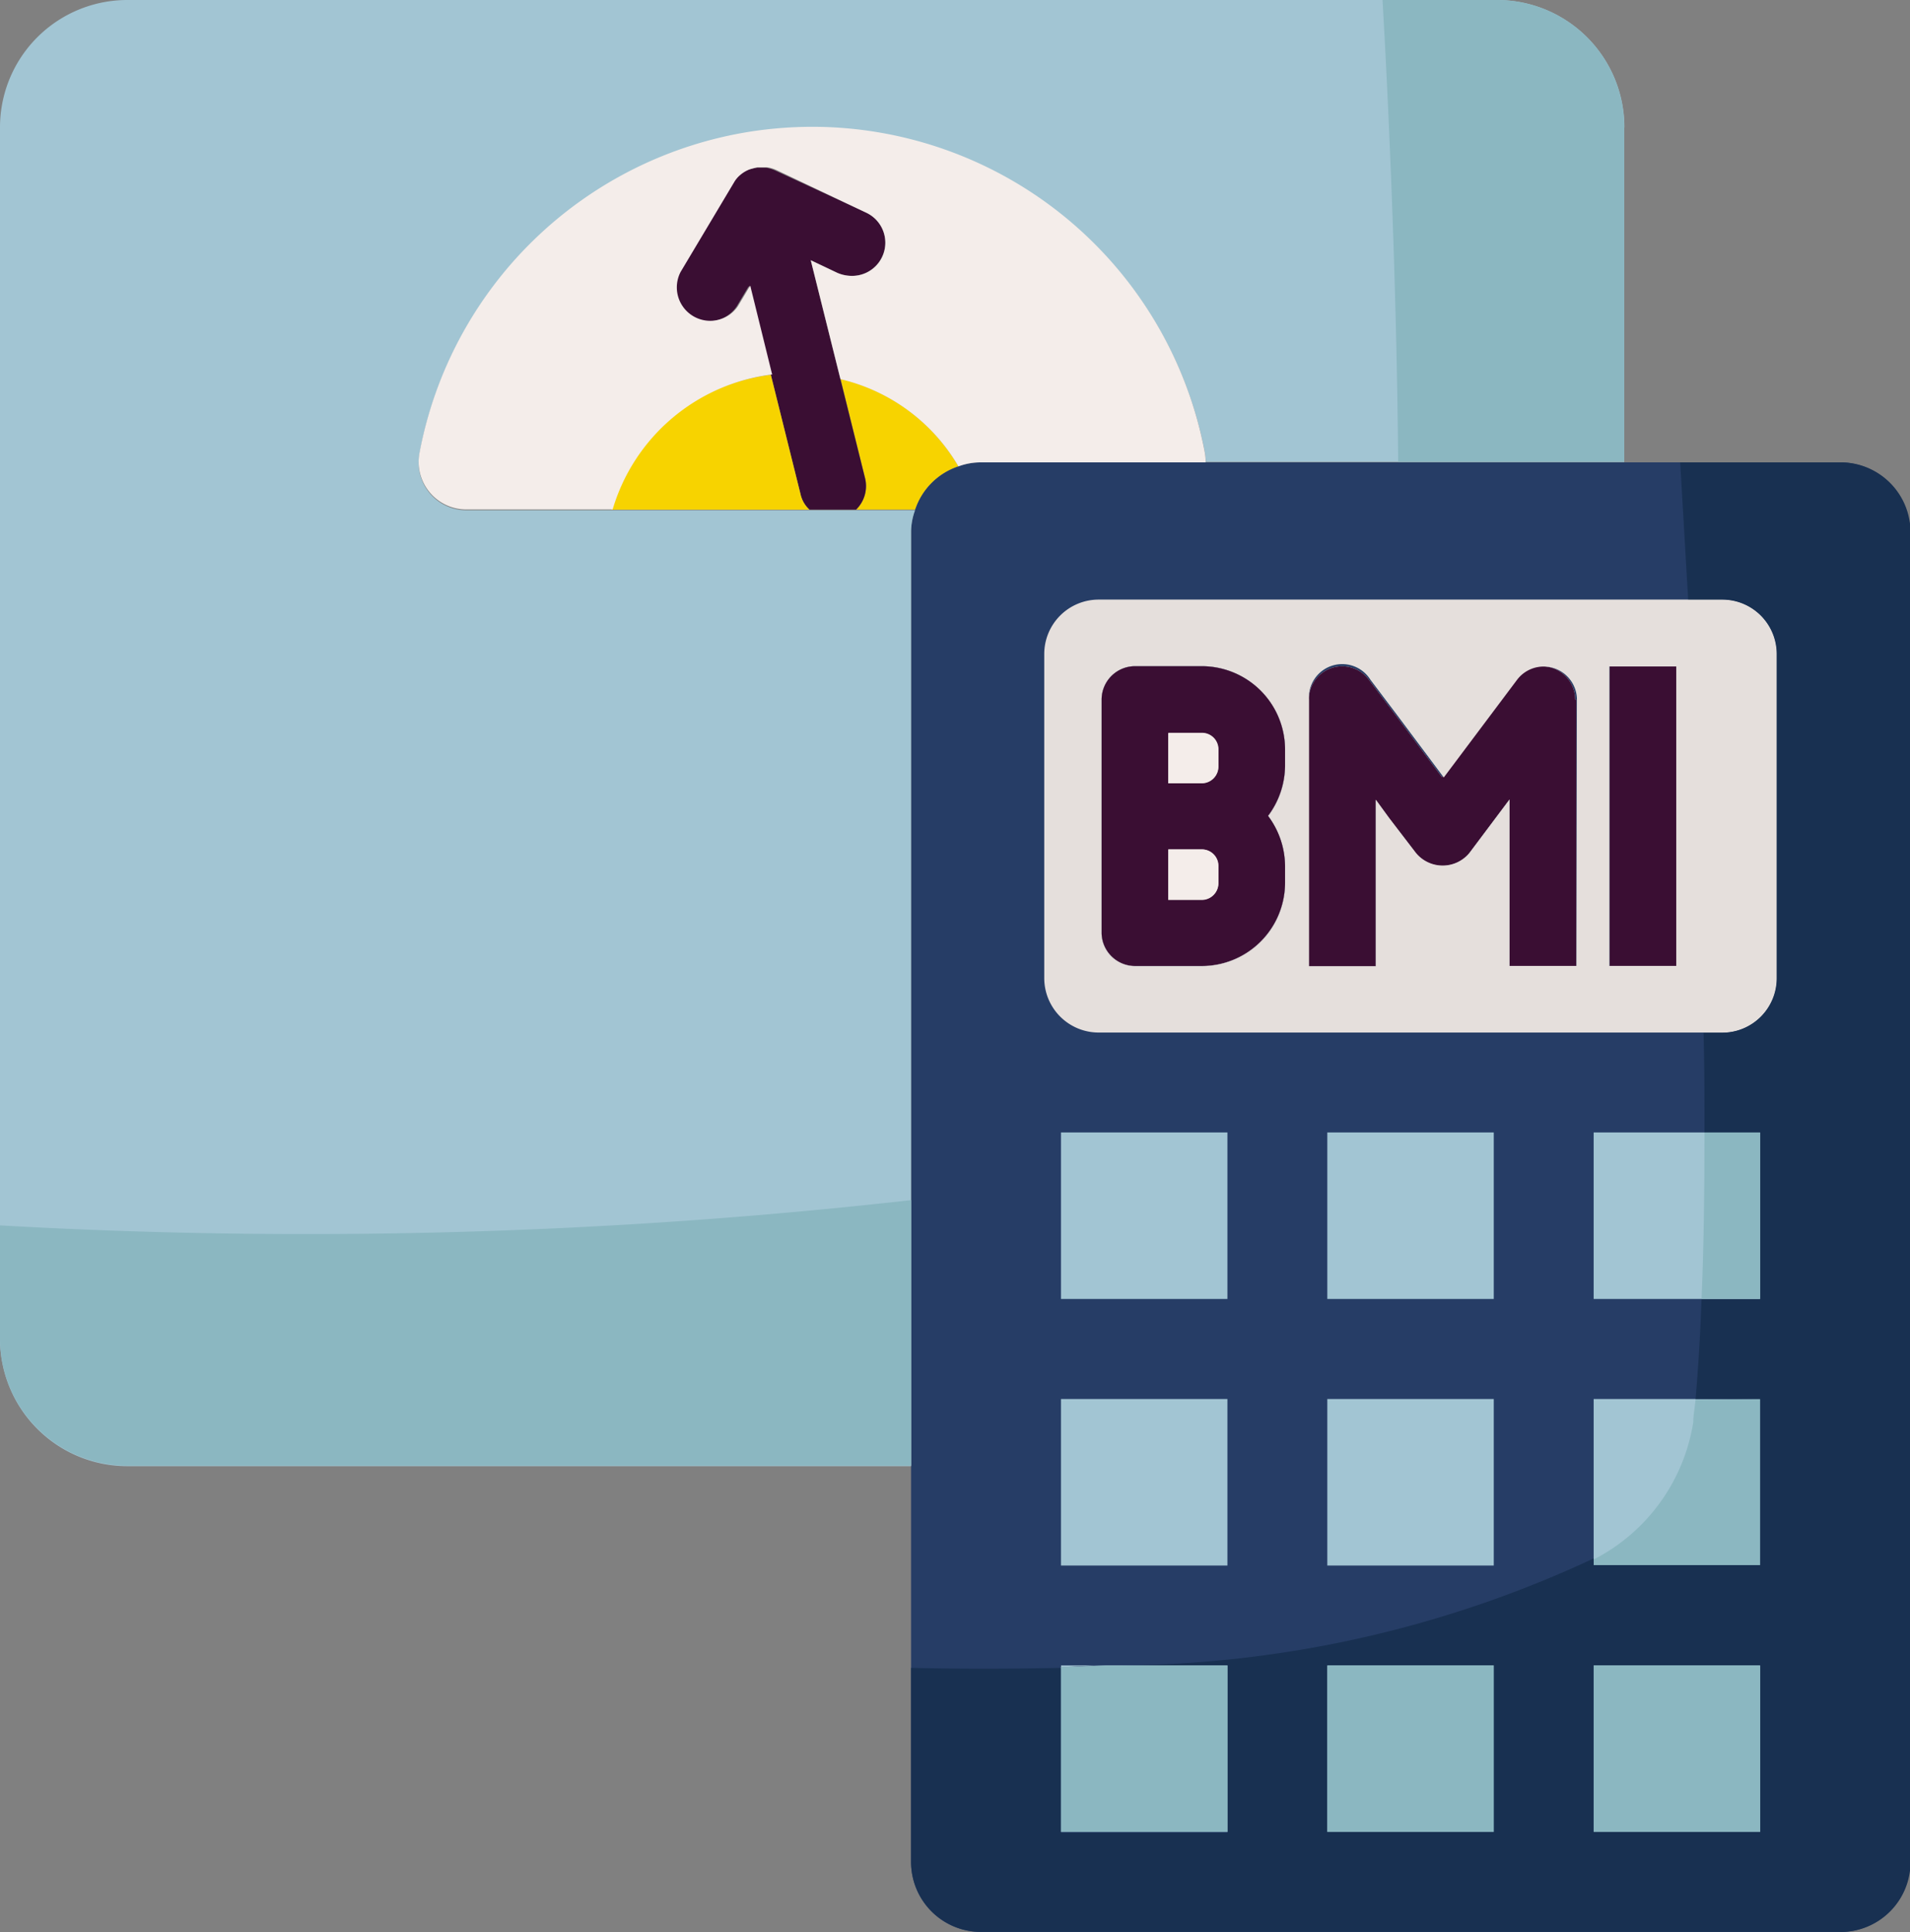 <svg height="14.445" viewBox="0 0 14.285 14.445" width="14.285" xmlns="http://www.w3.org/2000/svg"><rect x="0" y="0" width="14.285" height="14.445" fill="#808080" stroke="none"/><path d="m34.308 13.88h-6.425a.475.475 0 0 0 -.169.03.511.511 0 0 0 -.324.324.475.475 0 0 0 -.03.169v9.942a.523.523 0 0 0 .523.523h6.425a.523.523 0 0 0 .523-.523v-9.945a.523.523 0 0 0 -.523-.52z" fill="#263d66" transform="translate(-20.546 -10.423)"/><path d="m32.884 34h-1.024v1.245h1.245v-1.245z" fill="#a2c5d3" transform="translate(-23.925 -25.533)"/><path d="m34.46 20.623v.125a.631.631 0 0 1 -.127.374.631.631 0 0 1 .127.374v.125a.623.623 0 0 1 -.623.623h-.5a.25.25 0 0 1 -.249-.249v-1.746a.25.25 0 0 1 .251-.249h.5a.623.623 0 0 1 .621.623z" fill="#e5dfdc" transform="translate(-24.849 -15.019)"/><path d="m41.332 20.251v1.992h-.5v-1.243l-.3.4a.259.259 0 0 1 -.4 0l-.2-.261-.1-.137v1.245h-.5v-1.996a.249.249 0 0 1 .448-.149l.192.254.356.476.548-.73a.249.249 0 0 1 .448.149z" fill="#e5dfdc" transform="translate(-29.543 -15.021)"/><path d="m48.34 20h.5v2.241h-.5z" fill="#e5dfdc" transform="translate(-36.301 -15.019)"/><g fill="#a2c5d3"><path d="m12.148.954v2.5h-3.13a.356.356 0 0 0 -.007-.072 2.989 2.989 0 0 0 -2.937-2.428 3.068 3.068 0 0 0 -.456.035 2.992 2.992 0 0 0 -2.48 2.4.356.356 0 0 0 .349.426h3.357a.475.475 0 0 0 -.03.169v6.978h-5.863a.952.952 0 0 1 -.951-.962v-9.046a.952.952 0 0 1 .951-.954h10.244a.952.952 0 0 1 .954.954z"/><path d="m48.622 42h-.762v1.245h1.245v-1.245z" transform="translate(-35.941 -31.54)"/><path d="m48.689 34h-.829v1.245h1.245v-1.245z" transform="translate(-35.941 -25.533)"/><path d="m32.2 50c-.117 0-.229.01-.339.012v-.012z" transform="translate(-23.925 -37.548)"/><path d="m39.86 50h1.245v1.245h-1.245z" transform="translate(-29.933 -37.548)"/><path d="m33.105 50v1.245h-1.245v-1.233c.11 0 .222-.007.339-.012z" transform="translate(-23.925 -37.548)"/><path d="m47.86 50h1.245v1.245h-1.245z" transform="translate(-35.941 -37.548)"/></g><path d="m48.34 20h.5v2.241h-.5z" fill="#3a0e33" transform="translate(-36.301 -15.019)"/><path d="m39.86 42h1.245v1.245h-1.245z" fill="#a2c5d3" transform="translate(-29.933 -31.54)"/><path d="m39.86 34h1.245v1.245h-1.245z" fill="#a2c5d3" transform="translate(-29.933 -25.533)"/><path d="m41.332 20.251v1.992h-.5v-1.243l-.3.4a.259.259 0 0 1 -.4 0l-.2-.261-.1-.137v1.245h-.5v-1.996a.249.249 0 0 1 .448-.149l.192.254.356.476.548-.73a.249.249 0 0 1 .448.149z" fill="#3a0e33" transform="translate(-29.543 -15.021)"/><path d="m36.431 18h-4.663a.407.407 0 0 0 -.408.408v2.421a.407.407 0 0 0 .408.408h4.662a.407.407 0 0 0 .408-.408v-2.421a.407.407 0 0 0 -.407-.408zm-3.27 1.245a.631.631 0 0 1 -.127.374.631.631 0 0 1 .127.374v.125a.623.623 0 0 1 -.623.623h-.5a.25.25 0 0 1 -.249-.249v-1.745a.25.25 0 0 1 .249-.249h.5a.623.623 0 0 1 .623.623zm2.179 1.494h-.5v-1.245l-.3.4a.259.259 0 0 1 -.4 0l-.2-.261-.1-.137v1.245h-.5v-1.994a.249.249 0 0 1 .46-.147l.192.254.356.476.548-.73a.249.249 0 0 1 .448.149zm.747 0h-.5v-2.239h.5z" fill="#e5dfdc" transform="translate(-23.55 -13.517)"/><path d="m34.46 20.623a.623.623 0 0 0 -.623-.623h-.5a.25.25 0 0 0 -.249.249v1.743a.25.25 0 0 0 .249.249h.5a.623.623 0 0 0 .623-.623v-.125a.631.631 0 0 0 -.127-.374.631.631 0 0 0 .127-.374zm-.5 1a.123.123 0 0 1 -.125.125h-.249v-.378h.249a.123.123 0 0 1 .125.125zm0-.872a.123.123 0 0 1 -.125.125h-.249v-.376h.249a.123.123 0 0 1 .125.125z" fill="#3a0e33" transform="translate(-24.849 -15.019)"/><path d="m31.86 42h1.245v1.245h-1.245z" fill="#a2c5d3" transform="translate(-23.925 -31.54)"/><path d="m35.464 25.625v.125a.123.123 0 0 1 -.125.125h-.249v-.375h.249a.123.123 0 0 1 .125.125z" fill="#f4edea" transform="translate(-26.351 -19.149)"/><path d="m35.464 22.125v.125a.123.123 0 0 1 -.125.125h-.249v-.375h.249a.123.123 0 0 1 .125.125z" fill="#f4edea" transform="translate(-26.351 -16.521)"/><path d="m26.122 12.032a.511.511 0 0 0 -.324.324h-.441a.246.246 0 0 0 .067-.237l-.184-.74a1.39 1.39 0 0 1 .882.653z" fill="#f7d300" transform="translate(-18.954 -8.546)"/><path d="m21.691 5.351a.248.248 0 0 1 -.107.473.275.275 0 0 1 -.107-.022l-.2-.095.223.893a1.168 1.168 0 0 0 -.134-.027 1.148 1.148 0 0 0 -.209-.017 1.038 1.038 0 0 0 -.177.012l-.165-.668-.092.154a.25.25 0 0 1 -.428-.257l.4-.67a.2.2 0 0 1 .047-.055.239.239 0 0 1 .072-.042l.025-.007.03-.007h.032.042a.266.266 0 0 1 .067.02s0 0 0 0z" fill="#3a0e33" transform="translate(-15.214 -3.762)"/><path d="m23.788 12.221h-.349a.221.221 0 0 1 -.067-.117l-.222-.892a1.038 1.038 0 0 1 .177-.012 1.148 1.148 0 0 1 .209.017 1.169 1.169 0 0 1 .134.027l.184.74a.246.246 0 0 1 -.066.237z" fill="#3a0e33" transform="translate(-17.385 -8.411)"/><path d="m19.842 12.259h-1.482a1.423 1.423 0 0 1 1.193-1.009l.222.892a.221.221 0 0 0 .067.117z" fill="#f7d300" transform="translate(-13.788 -8.448)"/><path d="m18.46 6.333h-1.681a.475.475 0 0 0 -.169.03 1.39 1.39 0 0 0 -.882-.652l-.222-.889.2.095a.275.275 0 0 0 .107.022.248.248 0 0 0 .107-.473l-.672-.319s0 0 0 0a.266.266 0 0 0 -.067-.02h-.042-.032l-.03.007-.025.007a.239.239 0 0 0 -.072.042.2.2 0 0 0 -.047.055l-.4.67a.25.25 0 0 0 .428.257l.092-.154.164.665a1.423 1.423 0 0 0 -1.193 1.009h-1.095a.356.356 0 0 1 -.349-.426 2.992 2.992 0 0 1 2.48-2.4 3.068 3.068 0 0 1 .456-.035 2.989 2.989 0 0 1 2.936 2.431.356.356 0 0 1 .007.072z" fill="#f4edea" transform="translate(-9.442 -2.876)"/><path d="m6.814 36.03v1.985h-5.863a.952.952 0 0 1 -.951-.954v-.842a40.441 40.441 0 0 0 6.814-.189z" fill="#8bb7c1" transform="translate(0 -27.057)"/><path d="m50.954 21.238h-.139c-.017-1.153-.07-2.348-.115-3.238h.254a.407.407 0 0 1 .408.408v2.421a.407.407 0 0 1 -.408.409z" fill="#e5dfdc" transform="translate(-38.073 -13.517)"/><path d="m49.105 42v1.245h-1.245v-.045a1.4 1.4 0 0 0 .745-1.026c0-.055.012-.11.017-.169z" fill="#8bb7c1" transform="translate(-35.941 -31.54)"/><path d="m31.718 22.875h-1.245v1.245h1.245zm.747 1.245h1.245v-1.245h-1.245zm1.843.747h-6.425a.523.523 0 0 1 -.523-.523v-1.451c.281.007.672.01 1.121 0v1.233h1.245v-1.251h-.907a8.483 8.483 0 0 0 3.646-.8v.05h1.245v-1.242h-.483c.02-.224.035-.476.045-.747h.438v-1.245h-.416c0-.244 0-.5-.007-.747h.139a.407.407 0 0 0 .408-.408v-2.422a.407.407 0 0 0 -.408-.408h-.254c-.025-.423-.045-.78-.06-1.026h1.2a.523.523 0 0 1 .523.523v9.942a.523.523 0 0 1 -.527.523z" fill="#183051" transform="translate(-20.546 -10.423)"/><path d="m51.122 34h.416v1.245h-.438c.017-.383.022-.804.022-1.245z" fill="#8bb7c1" transform="translate(-38.374 -25.533)"/><path d="m39.86 50h1.245v1.245h-1.245z" fill="#8bb7c1" transform="translate(-29.933 -37.548)"/><path d="m31.86 51.245v-1.233c.11 0 .222-.007.339-.012h.907v1.245z" fill="#8bb7c1" transform="translate(-23.925 -37.548)"/><path d="m47.86 50h1.245v1.245h-1.245z" fill="#8bb7c1" transform="translate(-35.941 -37.548)"/><path d="m43.328.954v2.5h-1.691c-.012-1.367-.072-2.672-.117-3.454h.854a.952.952 0 0 1 .954.954z" fill="#8bb7c1" transform="translate(-31.18)"/></svg>